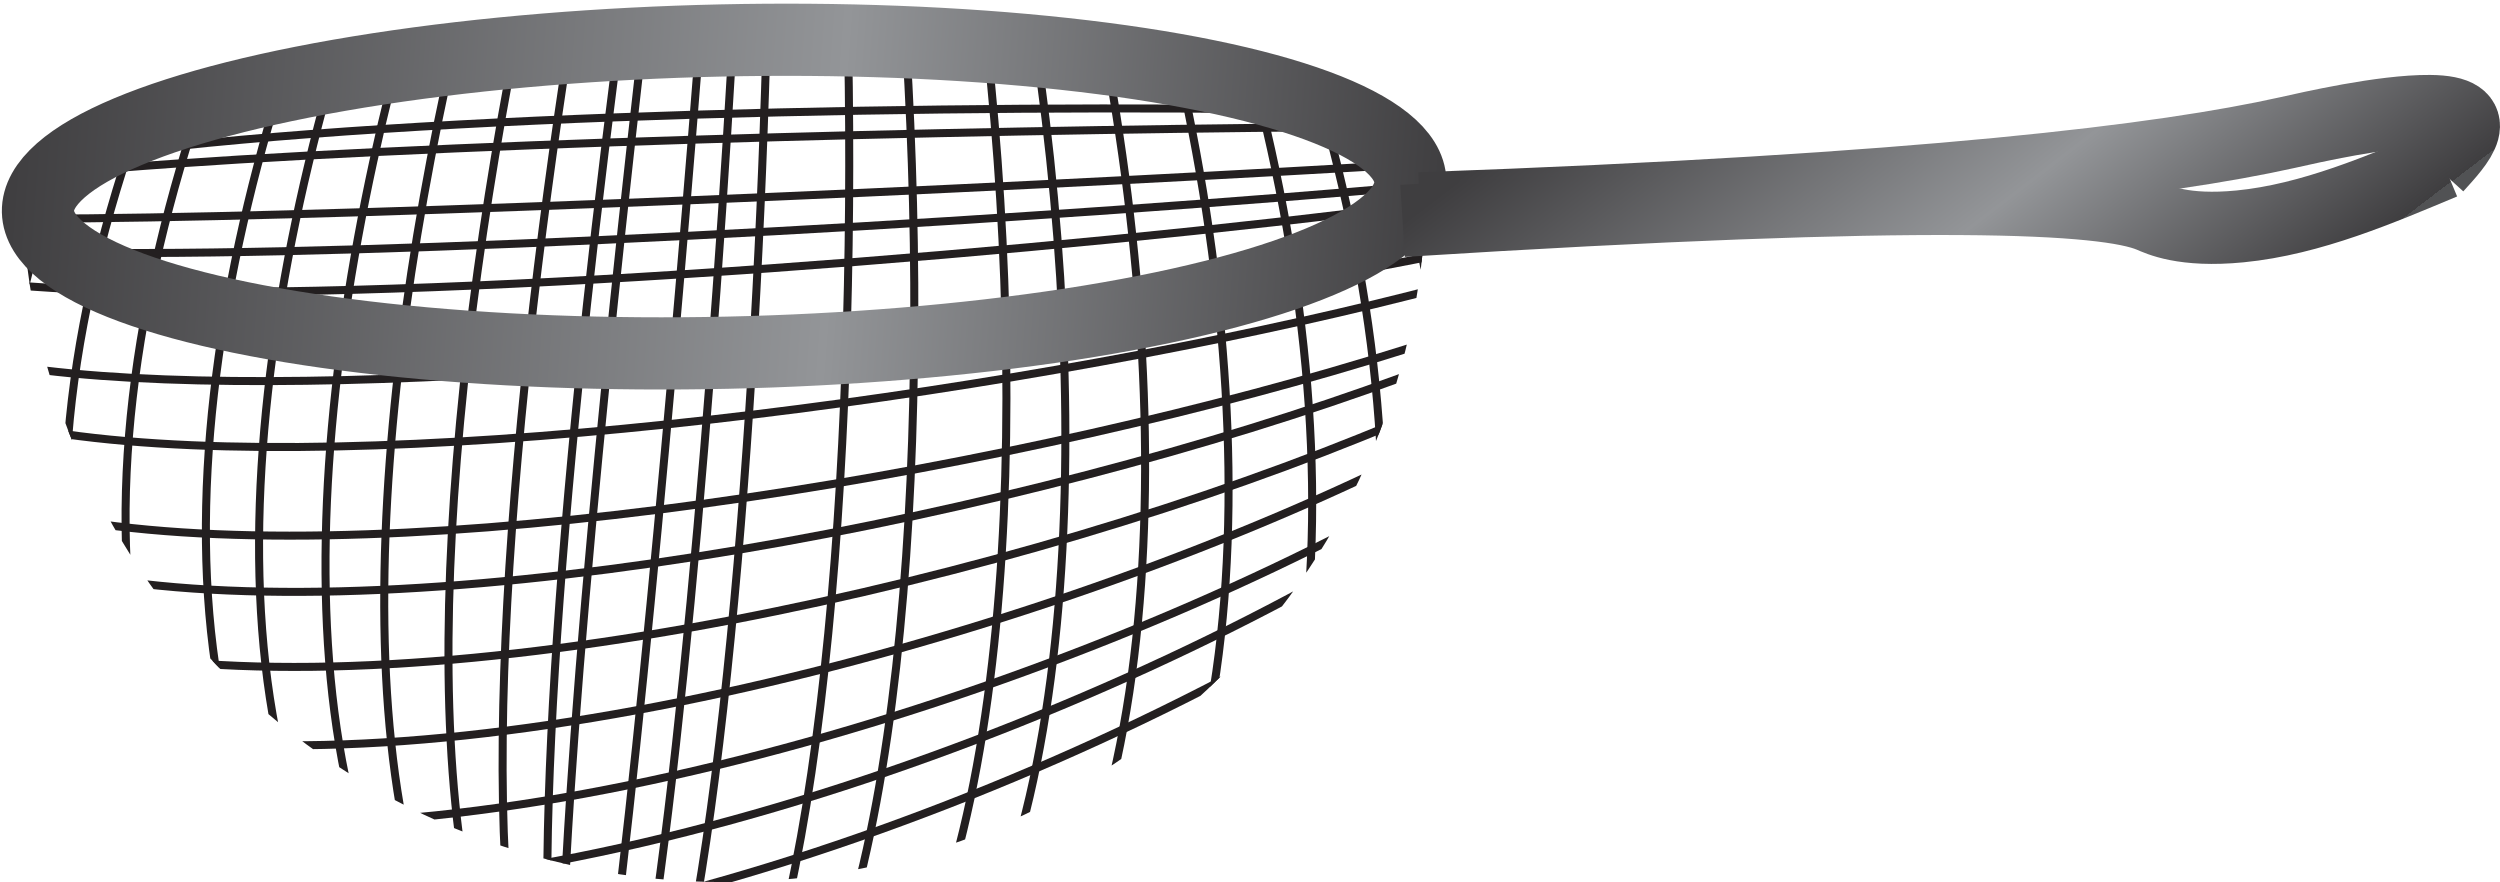 <svg xmlns="http://www.w3.org/2000/svg" xmlns:xlink="http://www.w3.org/1999/xlink" viewBox="0 0 311.685 109.974"><defs><style>.a,.c,.d,.e,.f{fill:none;}.b{clip-path:url(#a);}.c{stroke:#231f20;}.c,.d,.e,.f{stroke-miterlimit:10;}.d,.e,.f{stroke-width:9px;}.d{stroke:url(#b);}.e{stroke:url(#c);}.f{stroke:url(#d);}</style><clipPath id="a"><path class="a" d="M177.841,22.417a87.557,87.557,0,0,1-175.114,0S45.875,2.38,90.284,1.818C123.982,1.391,177.841,22.417,177.841,22.417Z"/></clipPath><linearGradient id="b" x1="-52.706" y1="206.309" x2="126.696" y2="206.309" gradientTransform="matrix(0.995, 0.098, -0.214, 2.162, 97.539, -425.18)" gradientUnits="userSpaceOnUse"><stop offset="0" stop-color="#3f3e40"/><stop offset="0.577" stop-color="#939598"/><stop offset="1" stop-color="#3f3e40"/><stop offset="1" stop-color="#515254"/></linearGradient><linearGradient id="c" x1="-331.332" y1="-308.831" x2="-198.246" y2="-308.831" gradientTransform="matrix(0.999, -0.05, -0.698, 0.534, 296.367, 171.369)" xlink:href="#b"/><linearGradient id="d" x1="-331.411" y1="1117.541" x2="-198.685" y2="1117.541" gradientTransform="matrix(0.999, -0.05, 0.698, -0.534, -277.781, 610.851)" xlink:href="#b"/></defs><g class="b"><path class="c" d="M92.636-77.882C72.208-76.855,16.122,109.582,71.982,138.415c3.086,1.593,9.751,5.033,16.557,2.453C128.918,125.556,114.235-78.967,92.636-77.882Z"/><path class="c" d="M94.166-77.942c-26.47,1.267-93.722,188.148-20.404,216.287,4.05,1.555,12.799,4.912,21.551,2.254C147.241,124.827,122.152-79.282,94.166-77.942Z"/><path class="c" d="M93.203-77.904C61.783-76.44-14.615,110.805,73.004,138.374c4.84,1.523,15.295,4.813,25.642,2.091C160.037,124.318,126.423-79.452,93.203-77.904Z"/><path class="c" d="M94.321-77.949c-36.63,1.671-122.657,189.299-19.984,216.27,5.672,1.49,17.923,4.708,29.949,1.92C175.637,123.697,133.05-79.716,94.321-77.949Z"/><path class="c" d="M93.843-77.93C50.824-76.004-47.008,112.094,74.123,138.33c6.692,1.449,21.145,4.58,35.23,1.71C192.917,123.01,139.327-79.966,93.843-77.93Z"/><path class="c" d="M94.698-77.964c-48.614,2.148-156.786,190.657-19.489,216.25,7.585,1.414,23.967,4.468,39.854,1.526C209.325,122.357,146.098-80.235,94.698-77.964Z"/><path class="c" d="M94.3-77.948C40.362-75.588-77.647,113.313,75.031,138.294c8.435,1.38,26.652,4.361,44.255,1.351C223.724,121.784,151.328-80.443,94.3-77.948Z"/><path class="c" d="M97.782-78.086C40.978-75.612-82.326,113.499,78.631,138.15c8.892,1.362,28.098,4.303,46.623,1.256C235.171,121.328,157.84-80.702,97.782-78.086Z"/><path class="c" d="M92.952-77.894c-15.072.814-61.262,186.856-20.875,216.305,2.231,1.627,7.05,5.141,12.13,2.629C114.346,126.136,108.888-78.754,92.952-77.894Z"/><path class="c" d="M91.353-77.831c-8.961.57-43.859,186.164-21.128,216.315,1.256,1.666,3.968,5.263,7.079,2.83C95.762,126.876,100.828-78.434,91.353-77.831Z"/><path class="c" d="M92.41-77.873c-5.191.42-33.123,185.737-21.284,216.322.654,1.69,2.067,5.339,3.963,2.954C86.34,127.251,97.899-78.317,92.41-77.873Z"/><path class="c" d="M91.881-77.852c-2.606.318-25.761,185.444-21.391,216.326.241,1.706.763,5.391,1.826,3.039C78.626,127.558,94.637-78.187,91.881-77.852Z"/><path class="c" d="M220.791,17.414c1.818-18.896-193.941-47.44-233.507,8.252-2.186,3.077-6.907,9.722-5.065,15.732C-6.854,77.06,218.869,37.392,220.791,17.414Z"/><path class="c" d="M220.637,18.83c2.425-24.493-192.213-63.379-233.532,8.483-2.283,3.97-7.213,12.545-5.567,20.359C-8.694,94.033,218.073,44.726,220.637,18.83Z"/><path class="c" d="M220.734,17.939c2.922-29.078-190.797-76.437-233.553,8.673-2.362,4.702-7.464,14.857-5.978,24.149C-9.98,105.887,217.644,48.683,220.734,17.939Z"/><path class="c" d="M220.622,18.974c3.446-33.905-189.306-90.183-233.574,8.872-2.446,5.472-7.728,17.292-6.41,28.138C-11.547,120.338,216.978,54.821,220.622,18.974Z"/><path class="c" d="M220.67,18.532C224.757-21.291,33.191-88.505-12.931,27.649c-2.548,6.417-8.051,20.276-6.941,33.03C-13.283,136.345,216.348,60.636,220.67,18.532Z"/><path class="c" d="M220.584,19.324C225.233-25.682,34.706-102.474-13.04,28.655c-2.638,7.244-8.335,22.891-7.405,37.314C-14.931,151.544,215.668,66.908,220.584,19.324Z"/><path class="c" d="M220.624,18.955c5.184-49.937-184.355-135.841-233.646,9.535-2.723,8.031-8.605,25.378-7.847,41.39C-16.377,164.881,215.142,71.753,220.624,18.955Z"/><path class="c" d="M220.274,22.18C225.746-30.411,36.739-121.221-13.384,31.825c-2.769,8.455-8.75,26.717-8.085,43.584C-17.527,175.486,214.488,77.785,220.274,22.18Z"/><path class="c" d="M220.759,17.706c1.28-13.935-195.474-33.311-233.485,8.047-2.1,2.285-6.635,7.22-4.62,11.632C-5.39,63.562,219.406,32.439,220.759,17.706Z"/><path class="c" d="M220.92,16.225c.666-8.274-197.222-17.191-233.459,7.813-2.002,1.381-6.326,4.365-4.113,6.953C-3.523,46.347,220.215,24.973,220.92,16.225Z"/><path class="c" d="M220.814,17.204c.288-4.782-198.3-7.245-233.444,7.669-1.941.824-6.135,2.603-3.8,4.066C-2.577,37.619,220.51,22.259,220.814,17.204Z"/><path class="c" d="M220.867,16.714c.028-2.387-199.04-.426-233.433,7.57-1.9.442-6.004,1.396-3.585,2.087C-1.802,30.474,220.837,19.238,220.867,16.714Z"/></g><ellipse class="d" cx="90.284" cy="24.51" rx="85.572" ry="19.467" transform="translate(-0.515 1.981) rotate(-1.254)"/><path class="e" d="M176.984,25.975c63.266-2.264,93-6.064,108.178-9.441,2.686-.598,11.929-2.743,17.782-2.691,7.293.065,3.533,4.016.832,6.991"/><path class="f" d="M174.863,27.54c66.493-4.184,87.709-2.915,93.268-.568.984.415,4.045,1.949,11.155,1.253,8.86-.867,17.601-4.659,25.32-7.884"/></svg>